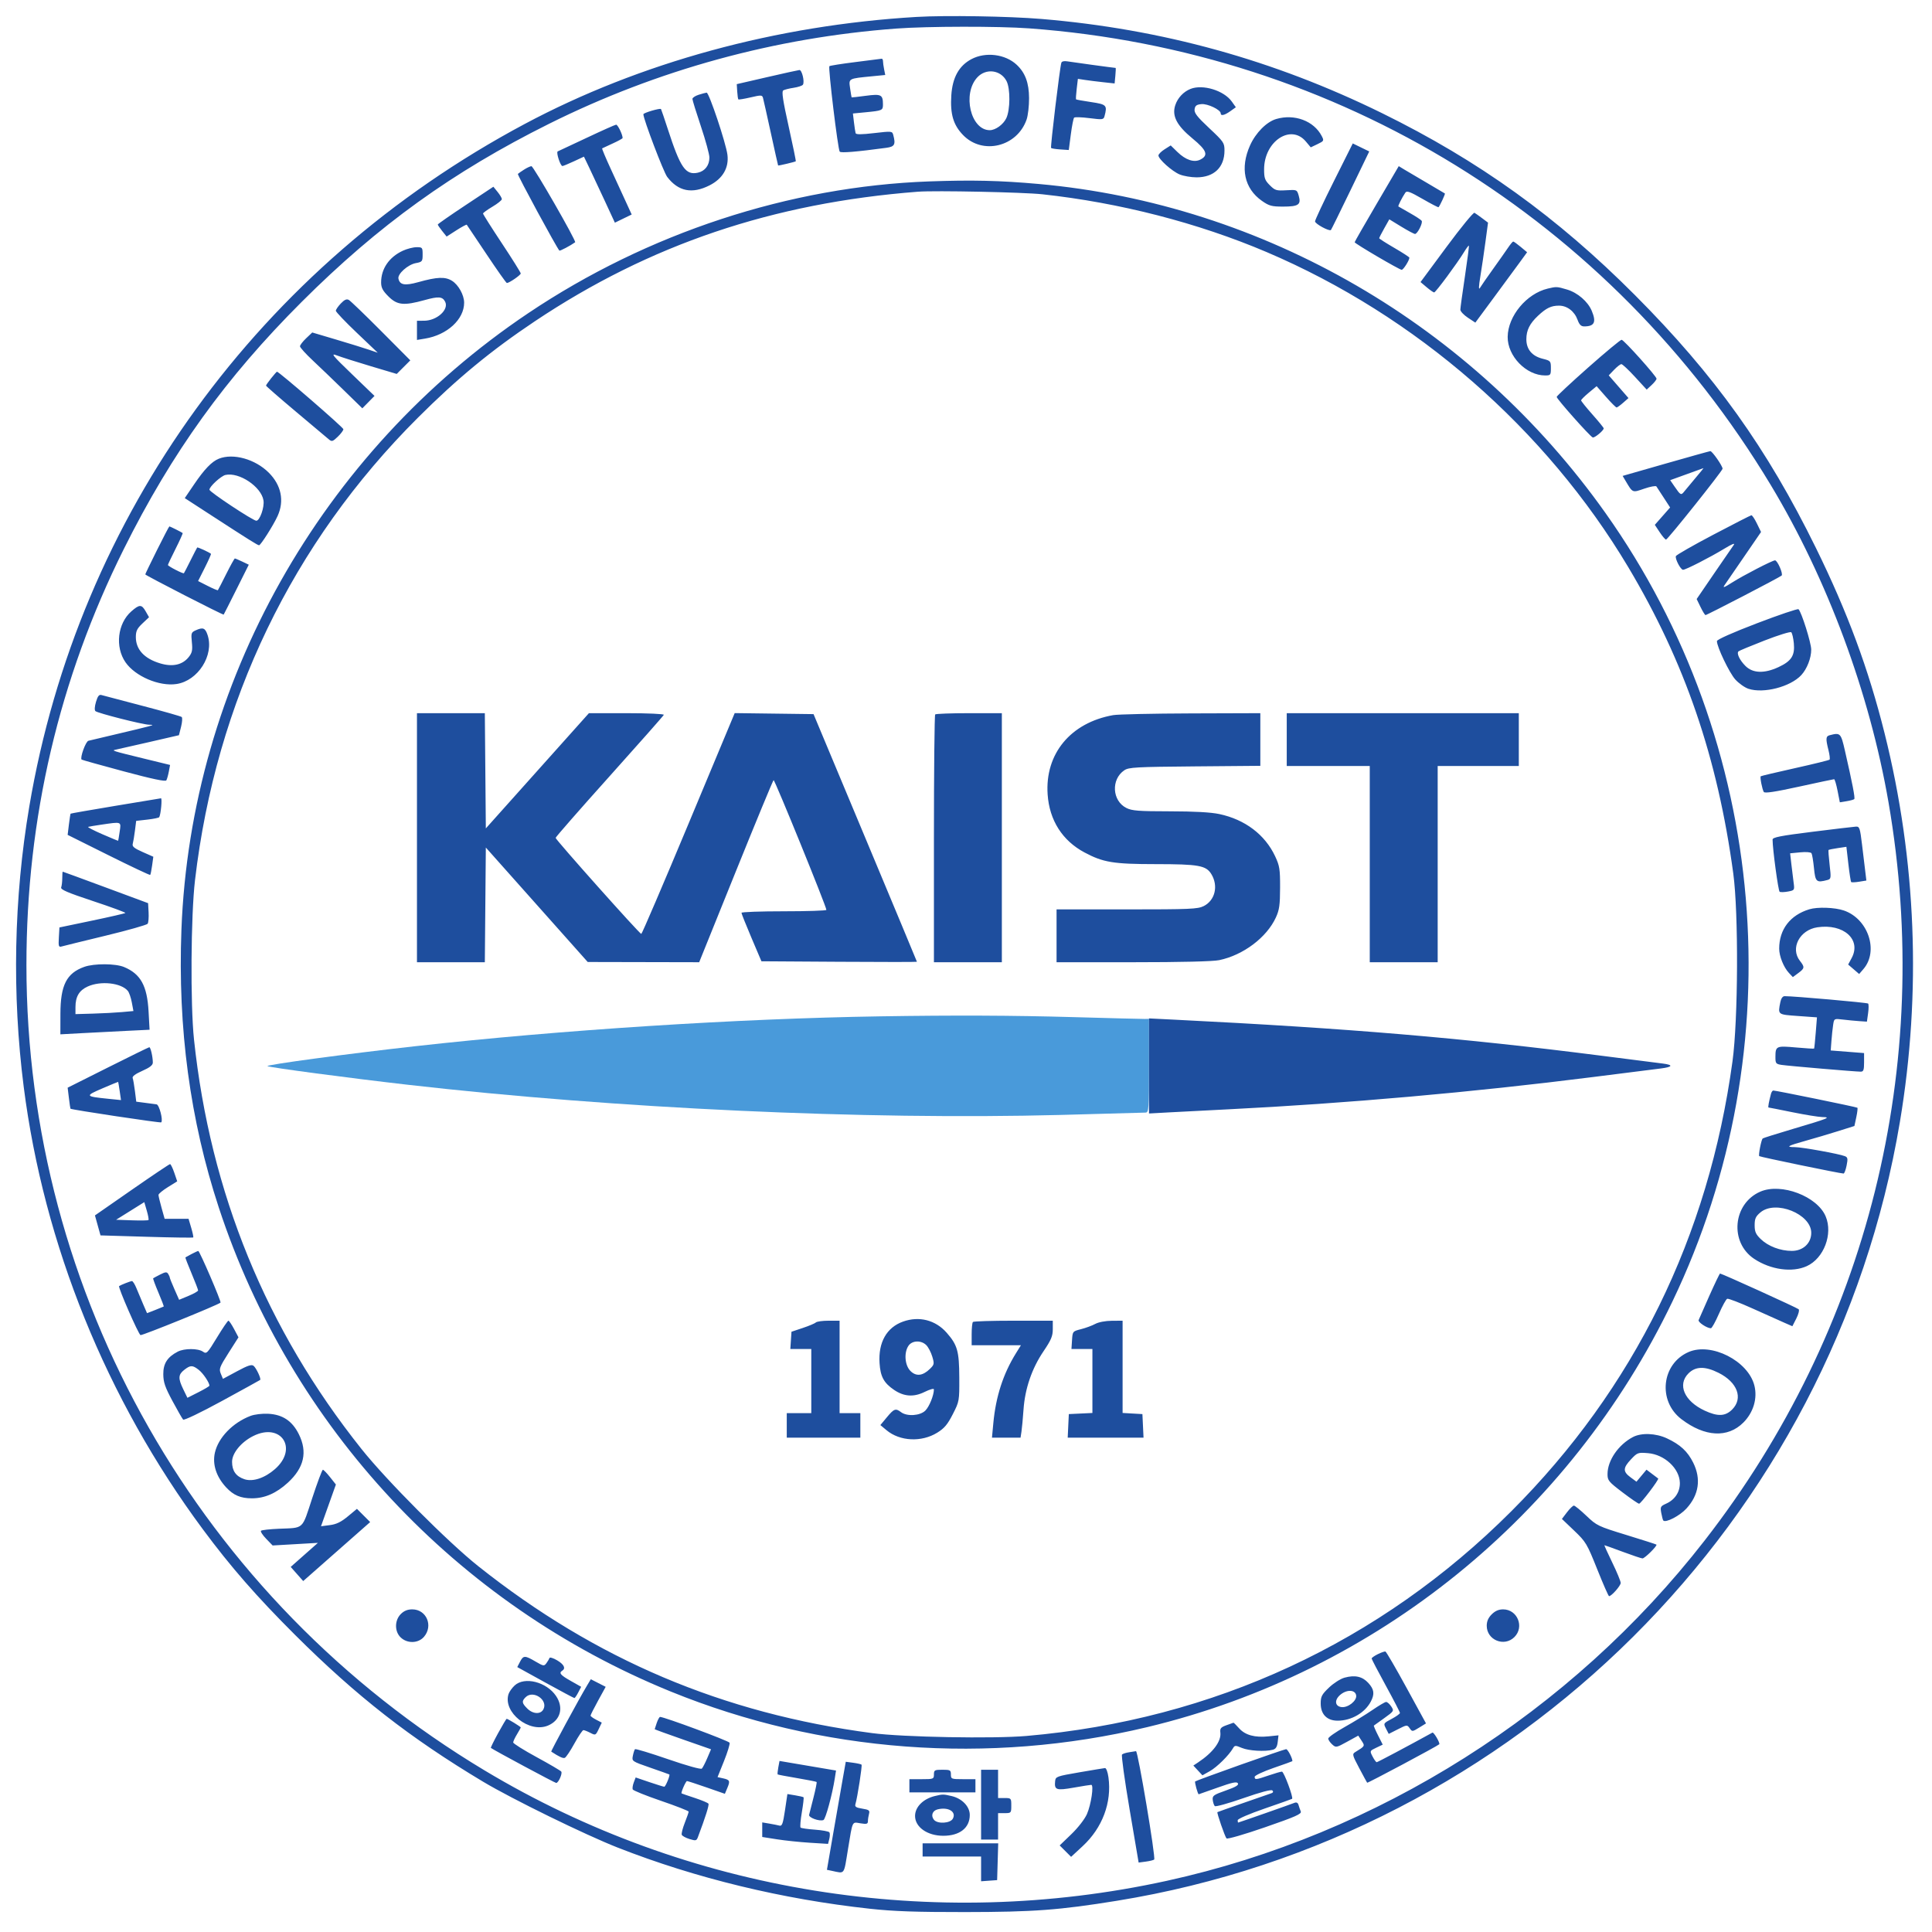 <svg xmlns="http://www.w3.org/2000/svg" width="1024" height="1024" viewBox="0 0 1024 1024" version="1.1"><path d="M 466.500 538.680 C 390.788 539.878, 296.938 545.910, 220 554.523 C 183.984 558.554, 140.946 564.351, 141.745 565.063 C 142.509 565.743, 185.322 571.427, 216.500 574.987 C 326.656 587.565, 458.088 593.635, 562 590.944 C 585.925 590.324, 606.288 589.762, 607.250 589.694 C 608.866 589.581, 609 587.678, 609 564.797 L 609 540.022 606.750 540.062 C 605.513 540.084, 588.525 539.651, 569 539.098 C 536.505 538.179, 505.996 538.055, 466.500 538.680" stroke="none" fill="#499ada" fill-rule="evenodd"/><path d="M 485.775 8.975 C 411.528 13.353, 339.109 33.144, 278.027 65.750 C 137.557 140.732, 41.631 272.925, 15.522 427.500 C 7.318 476.075, 6.303 526.940, 12.561 576 C 23.232 659.667, 56.357 741.508, 107.474 810.500 C 122.277 830.479, 136.043 846.247, 156.398 866.540 C 188.969 899.012, 217.334 921.159, 255.997 944.306 C 271.401 953.529, 310.174 972.505, 327.500 979.301 C 368.785 995.496, 414.655 1006.617, 461 1011.669 C 473.679 1013.051, 485.373 1013.460, 511.500 1013.435 C 547.848 1013.401, 561.528 1012.383, 592 1007.447 C 803.696 973.151, 971.561 806.152, 1006.994 594.593 C 1018.462 526.118, 1015.699 455.970, 998.886 388.723 C 990.329 354.497, 979.281 324.660, 962.514 290.500 C 936.522 237.543, 908.748 198.735, 866.540 156.398 C 825.252 114.983, 783.875 85.217, 732.500 59.971 C 675.129 31.779, 615.865 15.388, 552 10.051 C 534.705 8.606, 501.248 8.062, 485.775 8.975 M 475 15.140 C 410.695 19.938, 348.348 37.043, 291 65.622 C 239.940 91.067, 200.531 119.437, 159.942 159.968 C 119.651 200.203, 91.109 239.854, 65.622 291 C 31.299 359.875, 14.008 433.743, 14.008 511.500 C 14.008 686.436, 105.755 847.700, 256.868 938.375 C 364.529 1002.976, 494.521 1024.011, 618.401 996.877 C 730.227 972.384, 832.718 907.539, 903.499 816.500 C 990.087 705.130, 1025.055 564.766, 1000.956 425.294 C 990.931 367.272, 968.488 306.806, 938.492 257 C 853.533 115.934, 709.171 27.050, 545.500 15.036 C 529.248 13.843, 491.640 13.898, 475 15.140 M 514.907 31.328 C 508.300 34.817, 504.825 41.053, 504.218 50.507 C 503.576 60.502, 505.255 66.195, 510.427 71.558 C 520.765 82.278, 539.068 77.835, 544.113 63.381 C 544.858 61.246, 545.449 56.125, 545.425 52 C 545.378 43.905, 543.381 38.539, 538.834 34.298 C 532.799 28.668, 522.389 27.376, 514.907 31.328 M 453.305 32.907 C 446.047 33.815, 439.876 34.790, 439.592 35.075 C 438.854 35.812, 444.117 79.318, 445.072 80.382 C 445.766 81.155, 453.903 80.484, 469.750 78.346 C 474.198 77.746, 474.807 76.606, 473.426 71.464 C 472.897 69.496, 472.563 69.466, 463.342 70.543 C 456.538 71.338, 453.714 71.348, 453.488 70.578 C 453.313 69.985, 452.920 67.397, 452.615 64.826 L 452.059 60.153 458.780 59.505 C 467.702 58.646, 468.002 58.508, 467.985 55.281 C 467.956 50.149, 467.039 49.695, 458.879 50.772 C 454.820 51.308, 451.445 51.691, 451.378 51.623 C 451.311 51.555, 450.952 49.403, 450.580 46.840 C 449.805 41.494, 449.478 41.673, 462.350 40.415 L 469.199 39.746 468.600 36.748 C 468.270 35.099, 468 33.131, 468 32.375 C 468 31.619, 467.663 31.058, 467.250 31.128 C 466.837 31.199, 460.562 31.999, 453.305 32.907 M 562.536 33.267 C 561.705 35.907, 556.640 77.973, 557.098 78.431 C 557.365 78.698, 559.586 79.048, 562.033 79.208 L 566.482 79.500 567.555 71.270 C 568.145 66.743, 568.935 62.732, 569.311 62.356 C 569.686 61.980, 573.344 62.097, 577.438 62.617 C 584.481 63.509, 584.911 63.451, 585.427 61.530 C 586.965 55.807, 586.496 55.317, 578.311 54.100 C 574.083 53.471, 570.494 52.827, 570.336 52.669 C 570.178 52.511, 570.331 50, 570.676 47.088 L 571.303 41.793 574.902 42.343 C 576.881 42.646, 581.260 43.195, 584.634 43.563 L 590.768 44.232 591.160 40.116 C 591.376 37.852, 591.444 36, 591.311 36 C 590.653 36, 568.131 32.936, 565.712 32.517 C 564.008 32.222, 562.773 32.514, 562.536 33.267 M 406.500 40.909 L 390.500 44.596 390.738 48.452 C 390.869 50.574, 391.141 52.475, 391.343 52.677 C 391.546 52.879, 394.460 52.403, 397.819 51.619 C 403.388 50.320, 403.968 50.340, 404.397 51.847 C 404.656 52.756, 406.533 61.150, 408.569 70.500 C 410.605 79.850, 412.336 87.590, 412.417 87.699 C 412.575 87.911, 421.308 85.847, 421.781 85.486 C 421.936 85.367, 420.231 77.034, 417.993 66.968 C 414.939 53.233, 414.224 48.480, 415.127 47.922 C 415.789 47.512, 418.271 46.887, 420.642 46.531 C 423.013 46.175, 425.233 45.431, 425.576 44.877 C 426.558 43.288, 425.040 36.988, 423.705 37.111 C 423.042 37.172, 415.300 38.881, 406.500 40.909 M 518.033 40.964 C 509.925 49.644, 514.456 69, 524.597 69 C 527.631 69, 531.774 65.997, 533.365 62.643 C 535.472 58.204, 535.543 46.950, 533.490 42.980 C 530.425 37.055, 522.635 36.039, 518.033 40.964 M 631.001 47.123 C 627.259 48.615, 624.194 51.881, 622.924 55.729 C 621.047 61.418, 623.683 66.517, 632.065 73.414 C 639.677 79.675, 640.659 82.378, 636.138 84.623 C 632.823 86.270, 628.375 84.772, 624.057 80.555 L 620.499 77.081 617.250 79.139 C 615.462 80.271, 614 81.736, 614 82.395 C 614 84.331, 621.183 90.770, 625.218 92.451 C 627.263 93.303, 631.313 93.998, 634.218 93.996 C 643.468 93.990, 649 88.677, 649 79.800 C 649 75.713, 648.599 75.125, 640.909 67.915 C 634.449 61.858, 632.887 59.842, 633.159 57.914 C 633.429 56.005, 634.185 55.434, 636.776 55.185 C 640.061 54.869, 647 58.192, 647 60.082 C 647 61.588, 649.005 61.133, 652.109 58.923 L 655.026 56.845 652.863 53.807 C 648.696 47.956, 637.498 44.532, 631.001 47.123 M 370.250 50.247 C 368.462 50.820, 367 51.805, 367 52.436 C 367 53.067, 369.025 59.621, 371.500 67 C 373.975 74.379, 376 81.798, 376 83.486 C 376 87.619, 373.658 90.697, 369.880 91.526 C 363.385 92.953, 360.619 88.947, 353.979 68.500 C 352.193 63, 350.559 58.193, 350.348 57.817 C 349.980 57.162, 341 59.796, 341 60.559 C 341 63.104, 351.698 91.226, 353.629 93.759 C 359.509 101.467, 366.828 102.932, 376.071 98.250 C 383.059 94.711, 386.439 88.916, 385.551 82 C 384.746 75.738, 375.778 48.977, 374.526 49.102 C 373.962 49.158, 372.038 49.673, 370.250 50.247 M 676.460 63.064 C 671.326 64.557, 665.563 70.355, 662.559 77.048 C 657.177 89.041, 659.494 99.896, 668.836 106.456 C 672.647 109.131, 674.004 109.500, 680.036 109.500 C 688.228 109.500, 689.715 108.482, 688.368 103.793 C 687.423 100.506, 687.410 100.501, 681.725 100.841 C 676.506 101.154, 675.777 100.931, 673.015 98.168 C 670.403 95.557, 670 94.429, 670 89.734 C 670 74.929, 684.152 65.488, 692.114 74.981 L 694.727 78.098 698.307 76.390 C 701.735 74.756, 701.830 74.573, 700.539 72.092 C 696.368 64.078, 686.149 60.247, 676.460 63.064 M 311 73.027 C 303.025 76.796, 296.100 80.040, 295.612 80.236 C 294.626 80.631, 296.989 88, 298.102 88 C 298.486 88, 301.209 86.882, 304.151 85.514 L 309.500 83.029 312.255 88.764 C 313.770 91.919, 317.458 99.793, 320.452 106.263 L 325.894 118.025 330.352 115.860 L 334.810 113.694 331.557 106.597 C 329.767 102.694, 326.166 94.857, 323.554 89.181 C 320.942 83.506, 318.961 78.763, 319.152 78.642 C 319.343 78.520, 321.863 77.349, 324.750 76.040 C 327.637 74.730, 330 73.429, 330 73.150 C 330 71.316, 327.410 66.016, 326.549 66.088 C 325.972 66.136, 318.975 69.259, 311 73.027 M 706.999 96.003 C 701.499 106.991, 697 116.592, 697 117.339 C 697 118.635, 704.589 122.753, 705.419 121.906 C 705.638 121.683, 710.297 112.222, 715.772 100.883 L 725.728 80.266 721.362 78.145 L 716.997 76.025 706.999 96.003 M 277.742 89.914 C 276.226 90.886, 274.758 91.908, 274.482 92.185 C 274.072 92.595, 295.106 131.439, 296.485 132.818 C 296.798 133.131, 302.452 130.146, 304.833 128.410 C 305.607 127.845, 282.723 88.007, 281.664 88.073 C 281.024 88.113, 279.259 88.942, 277.742 89.914 M 729.682 107.985 C 723.257 118.942, 718 128.121, 718 128.383 C 718 129.086, 741.724 143, 742.923 143 C 743.825 143, 747 137.987, 747 136.563 C 747 136.268, 743.400 133.935, 739 131.378 C 734.600 128.822, 731 126.520, 731 126.262 C 731 126.005, 732.208 123.646, 733.684 121.021 L 736.367 116.246 742.701 120.123 C 746.185 122.255, 749.466 124, 749.992 124 C 751.280 124, 754.228 118.177, 753.520 117.032 C 753.211 116.532, 750.380 114.672, 747.229 112.898 C 744.078 111.124, 741.354 109.564, 741.176 109.430 C 740.854 109.187, 743.080 104.763, 744.862 102.104 C 745.620 100.974, 747.358 101.608, 753.988 105.432 C 758.492 108.030, 762.305 110.008, 762.461 109.828 C 763.278 108.885, 766.101 102.777, 765.824 102.552 C 765.646 102.408, 761.450 99.929, 756.500 97.043 C 751.550 94.158, 746.120 90.957, 744.432 89.930 L 741.365 88.062 729.682 107.985 M 492.500 96.151 C 418.405 98.831, 343.215 123.536, 280 165.971 C 170.063 239.770, 101.102 362.362, 96.158 492.785 C 94.183 544.899, 100.733 593.629, 115.936 639.928 C 154.169 756.360, 241.878 850.313, 355.500 896.545 C 435.081 928.926, 523.850 935.564, 608 915.426 C 729.603 886.325, 831.966 803.373, 886.438 689.788 C 951.006 555.153, 937.307 393.728, 850.982 271.974 C 780.330 172.327, 669.967 108.247, 550.500 97.507 C 530.212 95.683, 515.168 95.331, 492.500 96.151 M 246.773 108.737 C 238.674 114.106, 232.038 118.725, 232.028 119 C 232.018 119.275, 233.070 120.825, 234.365 122.444 L 236.721 125.388 241.898 122.065 C 244.746 120.238, 247.220 118.913, 247.397 119.121 C 247.573 119.330, 252.288 126.362, 257.875 134.750 C 263.461 143.137, 268.309 150, 268.648 150 C 269.906 150, 276 145.804, 276 144.938 C 276 144.444, 271.500 137.250, 266 128.951 C 260.500 120.652, 256.009 113.556, 256.020 113.181 C 256.031 112.806, 258.281 111.169, 261.020 109.543 C 263.759 107.917, 265.998 106.117, 265.995 105.543 C 265.992 104.969, 264.980 103.256, 263.745 101.737 L 261.500 98.973 246.773 108.737 M 486.500 101.611 C 409.562 107.563, 344.337 129.619, 283.538 170.242 C 260.339 185.742, 242.406 200.530, 221.425 221.461 C 154.989 287.741, 114.480 371.815, 103.360 466.500 C 101.150 485.323, 100.854 532.425, 102.829 551 C 111.473 632.268, 141.034 704.531, 191.600 768 C 204.910 784.707, 237.440 817.352, 253.500 830.119 C 315.770 879.622, 383.143 908.175, 462.240 918.585 C 478.659 920.746, 526.405 921.624, 544.095 920.089 C 643.141 911.499, 731.451 870.566, 801.009 801.009 C 866.072 735.946, 905.548 655.644, 918.261 562.500 C 921.269 540.457, 921.505 483.935, 918.675 463 C 910.382 401.635, 892.992 350.882, 863.055 300.672 C 819.285 227.260, 750.395 167.241, 671.264 133.575 C 634.942 118.122, 593.366 107.410, 552.500 102.976 C 542.328 101.873, 495.608 100.906, 486.500 101.611 M 766.704 130.851 L 752.908 149.500 756.166 152.250 C 757.958 153.762, 759.743 155, 760.132 155 C 760.920 155, 772.303 139.635, 775.915 133.697 C 777.187 131.606, 778.366 130.033, 778.535 130.201 C 778.703 130.370, 777.759 137.706, 776.436 146.504 C 775.114 155.302, 774.025 163.228, 774.016 164.117 C 774.007 165.007, 775.790 166.919, 777.977 168.366 L 781.955 170.998 791.744 157.749 C 797.128 150.462, 803.302 142.069, 805.464 139.097 L 809.395 133.693 805.985 130.847 C 804.110 129.281, 802.334 128.006, 802.038 128.012 C 801.742 128.019, 800.519 129.482, 799.319 131.262 C 798.120 133.043, 794.520 138.153, 791.319 142.618 C 788.119 147.083, 785.005 151.578, 784.399 152.605 C 783.666 153.850, 783.739 151.806, 784.617 146.487 C 785.342 142.094, 786.554 133.887, 787.311 128.249 L 788.686 117.998 785.593 115.678 C 783.892 114.402, 782.050 113.098, 781.500 112.780 C 780.950 112.463, 774.292 120.595, 766.704 130.851 M 213.500 132.896 C 206.237 136.258, 202 142.444, 202 149.683 C 202 152.476, 202.830 154.065, 205.882 157.118 C 210.516 161.751, 214.036 162.106, 225.062 159.050 C 232.431 157.008, 234.495 157.163, 235.910 159.868 C 238.105 164.064, 231.576 169.989, 224.750 169.996 L 221 170 221 175.088 L 221 180.176 225.250 179.476 C 237.018 177.538, 246 169.295, 246 160.433 C 246 156.396, 242.999 150.975, 239.580 148.839 C 235.958 146.576, 231.720 146.742, 221.710 149.541 C 214.551 151.543, 211.848 151.055, 211.176 147.640 C 210.688 145.162, 216.211 140.239, 220.350 139.462 C 223.807 138.814, 224 138.572, 224 134.889 C 224 131.164, 223.863 131.001, 220.750 131.022 C 218.963 131.034, 215.700 131.877, 213.500 132.896 M 820.332 152.959 C 809.099 155.635, 799.247 167.485, 799.098 178.500 C 798.960 188.724, 808.920 199, 818.968 199 C 821.823 199, 822 198.774, 822 195.119 C 822 191.363, 821.857 191.201, 817.576 190.124 C 811.992 188.717, 809 185.121, 809 179.815 C 809 175.053, 810.757 171.507, 815.165 167.370 C 819.557 163.248, 822.145 162, 826.299 162 C 830.596 162, 834.505 164.989, 836.147 169.530 C 837.065 172.069, 837.996 173, 839.619 173 C 845.104 173, 846.190 170.768, 843.648 164.718 C 841.584 159.808, 836.146 155.121, 830.603 153.475 C 825.185 151.866, 824.968 151.855, 820.332 152.959 M 180.646 160.848 C 179.191 162.367, 178 164.105, 178 164.711 C 178 165.316, 182.999 170.569, 189.110 176.383 L 200.219 186.953 195.360 185.297 C 192.687 184.386, 184.875 181.971, 178 179.931 L 165.500 176.222 162.250 179.307 C 160.463 181.004, 159 182.912, 159 183.548 C 159 184.183, 162.037 187.547, 165.750 191.024 C 169.463 194.501, 176.897 201.637, 182.272 206.882 L 192.044 216.418 195.272 213.133 L 198.500 209.848 186.587 198.367 C 176.004 188.168, 175.110 187.054, 178.587 188.397 C 180.739 189.229, 188.749 191.774, 196.386 194.052 L 210.272 198.195 213.871 194.595 L 217.471 190.995 201.986 175.433 C 193.469 166.874, 185.778 159.469, 184.896 158.978 C 183.721 158.324, 182.584 158.824, 180.646 160.848 M 841.813 194.750 C 832.646 202.863, 825.113 209.886, 825.073 210.357 C 824.988 211.350, 842.737 231.324, 844.178 231.857 C 845.144 232.215, 850 228.194, 850 227.037 C 850 226.699, 847.300 223.381, 844 219.664 C 840.700 215.946, 838.008 212.588, 838.018 212.202 C 838.028 211.816, 839.882 209.967, 842.138 208.093 L 846.241 204.685 851.203 210.343 C 853.933 213.454, 856.466 215.986, 856.833 215.968 C 857.200 215.951, 858.766 214.823, 860.313 213.462 L 863.126 210.987 857.896 204.973 L 852.665 198.959 855.519 195.980 C 857.090 194.341, 858.824 193, 859.374 193 C 859.923 193, 863.165 196.037, 866.577 199.750 L 872.780 206.500 875.390 204.076 C 876.826 202.742, 878 201.233, 878 200.721 C 878 199.434, 860.739 180.190, 859.491 180.085 C 858.935 180.038, 850.981 186.637, 841.813 194.750 M 143.750 200.447 C 142.238 202.342, 141 204.115, 141 204.385 C 141 204.656, 148.088 210.834, 156.750 218.114 C 165.412 225.394, 173.295 232.023, 174.267 232.846 C 175.866 234.199, 176.318 234.069, 179.017 231.483 C 180.658 229.912, 182 228.112, 182 227.484 C 182 226.564, 147.864 197, 146.802 197 C 146.636 197, 145.262 198.551, 143.750 200.447 M 882.764 245.730 L 860.028 252.239 861.588 254.870 C 865.427 261.344, 865.091 261.205, 871.542 258.986 C 874.747 257.883, 877.624 257.361, 877.935 257.827 C 878.246 258.293, 880.006 260.992, 881.846 263.824 L 885.192 268.975 881.141 273.577 L 877.090 278.179 879.678 282.090 C 881.101 284.240, 882.611 286, 883.032 286 C 883.909 286, 913 249.531, 913 248.431 C 913 246.949, 907.461 239.008, 906.500 239.112 C 905.950 239.172, 895.269 242.150, 882.764 245.730 M 116 243.121 C 112.265 244.606, 108.345 248.673, 102.856 256.757 L 97.929 264.014 112.215 273.286 C 132.132 286.214, 136.581 289, 137.307 289 C 138.177 289, 144.906 278.385, 147.133 273.500 C 150.789 265.478, 149.100 257.167, 142.464 250.530 C 135.281 243.348, 123.632 240.086, 116 243.121 M 893.865 251.378 L 885.230 254.500 887.495 257.797 C 890.787 262.588, 890.973 262.677, 892.818 260.337 C 893.743 259.164, 896.454 255.909, 898.843 253.102 C 901.232 250.296, 903.032 248.058, 902.843 248.128 C 902.654 248.199, 898.614 249.662, 893.865 251.378 M 119.500 251.736 C 117.116 252.278, 111 257.902, 111 259.553 C 111 260.709, 134.108 276, 135.855 276 C 137.706 276, 140.232 268.815, 139.647 265.212 C 138.470 257.959, 126.717 250.098, 119.500 251.736 M 908.058 283.424 C 897.364 289.051, 888.449 294.152, 888.247 294.759 C 887.755 296.234, 890.785 302, 892.051 302 C 893.476 302, 906.310 295.441, 913.862 290.853 C 918.103 288.276, 919.802 287.611, 918.885 288.885 C 918.123 289.943, 913.397 296.815, 908.383 304.155 L 899.266 317.500 901.330 321.750 C 902.465 324.087, 903.649 326, 903.962 326 C 904.772 326, 943.336 305.982, 944.304 305.059 C 945.214 304.191, 942.081 297, 940.793 297 C 939.409 297, 923.892 305.016, 918.052 308.747 C 913.853 311.430, 912.936 311.748, 914.052 310.132 C 914.849 308.979, 919.524 302.171, 924.442 295.004 L 933.385 281.972 931.205 277.486 C 930.007 275.019, 928.683 273.043, 928.263 273.096 C 927.843 273.149, 918.751 277.797, 908.058 283.424 M 83.231 291.510 C 79.804 298.391, 77 304.209, 77 304.439 C 77 304.950, 118.243 326.103, 118.553 325.750 C 118.674 325.613, 121.718 319.606, 125.317 312.402 L 131.862 299.304 128.397 297.652 C 126.491 296.744, 124.727 296, 124.477 296 C 124.227 296, 122.165 299.712, 119.895 304.250 C 117.625 308.788, 115.640 312.643, 115.483 312.817 C 115.327 312.992, 112.903 311.971, 110.096 310.549 L 104.993 307.963 108.561 300.879 C 110.523 296.983, 111.987 293.673, 111.814 293.525 C 110.854 292.699, 104.769 289.903, 104.526 290.176 C 104.367 290.354, 102.780 293.425, 101 297 C 99.220 300.575, 97.635 303.644, 97.478 303.820 C 97.092 304.253, 89 300.090, 89 299.457 C 89 299.181, 90.828 295.319, 93.063 290.874 C 95.298 286.430, 96.985 282.672, 96.813 282.524 C 96.319 282.099, 90.135 279, 89.781 279 C 89.606 279, 86.659 284.630, 83.231 291.510 M 69.600 324.047 C 62.293 330.462, 60.880 342.890, 66.530 351.043 C 71.689 358.487, 84.427 363.913, 93.539 362.546 C 104.948 360.836, 113.563 347.296, 110.038 336.617 C 108.772 332.779, 107.590 332.318, 103.632 334.122 C 101.367 335.154, 101.211 335.654, 101.690 340.372 C 102.120 344.611, 101.836 345.973, 100.051 348.226 C 96.736 352.412, 91.482 353.584, 84.898 351.606 C 76.454 349.069, 72 344.248, 72 337.646 C 72 334.474, 72.660 333.114, 75.495 330.440 L 78.990 327.144 77.245 324.078 C 75.061 320.241, 73.939 320.237, 69.600 324.047 M 931.250 330.341 C 918.253 335.312, 910 338.987, 910 339.804 C 910 342.881, 916.599 356.657, 919.737 360.130 C 921.604 362.197, 924.742 364.420, 926.711 365.070 C 934.735 367.718, 948.904 364.056, 954.702 357.835 C 957.752 354.563, 960.004 348.782, 959.980 344.282 C 959.961 340.674, 954.827 324.365, 953.251 322.907 C 952.838 322.525, 942.938 325.870, 931.250 330.341 M 935.268 339.478 C 927.990 342.312, 921.762 344.905, 921.427 345.240 C 920.341 346.326, 922.054 349.900, 925.140 352.986 C 929.027 356.873, 935.143 357.078, 942.674 353.572 C 949.504 350.391, 951.393 347.440, 950.767 340.925 C 950.500 338.151, 949.881 335.532, 949.391 335.104 C 948.901 334.676, 942.546 336.644, 935.268 339.478 M 50.887 371.982 C 50.149 374.446, 50.028 376.399, 50.582 376.909 C 51.740 377.975, 75.274 383.965, 78.844 384.102 C 81.489 384.204, 81.488 384.208, 78.500 385.048 C 76.850 385.512, 69.425 387.310, 62 389.043 C 54.575 390.776, 47.762 392.389, 46.861 392.629 C 45.410 393.014, 42.297 401.630, 43.260 402.593 C 43.453 402.786, 53.485 405.592, 65.555 408.829 C 80.600 412.864, 87.707 414.367, 88.159 413.608 C 88.521 412.998, 89.115 410.912, 89.479 408.971 L 90.140 405.442 76.320 402.069 C 59.191 397.888, 58.927 397.803, 61.500 397.298 C 62.600 397.082, 70.552 395.279, 79.172 393.291 L 94.844 389.677 95.974 385.190 C 96.595 382.723, 96.743 380.395, 96.302 380.018 C 95.861 379.641, 86.500 376.982, 75.500 374.109 C 64.500 371.236, 54.737 368.664, 53.805 368.393 C 52.523 368.020, 51.812 368.894, 50.887 371.982 M 221 444 L 221 510 238.986 510 L 256.971 510 257.236 479.606 L 257.500 449.212 284.500 479.542 L 311.500 509.872 341.040 509.936 L 370.580 510 389.983 461.940 C 400.654 435.507, 409.671 413.704, 410.020 413.488 C 410.594 413.133, 438 480.491, 438 482.256 C 438 482.665, 427.875 483, 415.500 483 C 403.125 483, 393 483.365, 393 483.810 C 393 484.256, 395.380 490.219, 398.288 497.060 L 403.576 509.500 444.788 509.761 C 467.455 509.905, 485.998 509.905, 485.995 509.761 C 485.992 509.617, 473.660 480.025, 458.591 444 L 431.193 378.500 410.299 378.231 L 389.405 377.961 364.974 436.481 C 351.537 468.666, 340.250 495, 339.893 495 C 339 495, 294.500 445.089, 294.500 444.088 C 294.500 443.645, 307.325 428.992, 323 411.526 C 338.675 394.059, 351.650 379.371, 351.833 378.884 C 352.020 378.390, 343.335 378, 332.153 378 L 312.139 378 284.819 408.538 L 257.500 439.076 257.236 408.538 L 256.971 378 238.986 378 L 221 378 221 444 M 495.667 378.667 C 495.300 379.033, 495 408.733, 495 444.667 L 495 510 513 510 L 531 510 531 444 L 531 378 513.667 378 C 504.133 378, 496.033 378.300, 495.667 378.667 M 590 379.035 C 567.415 383.046, 553.791 399.533, 555.267 421.068 C 556.206 434.768, 563.069 445.560, 574.829 451.828 C 584.735 457.108, 590.165 457.999, 612.460 458.006 C 635.340 458.012, 639.244 458.712, 642.048 463.311 C 645.855 469.555, 644.015 477.224, 637.986 480.248 C 634.854 481.819, 630.716 481.997, 597.250 481.998 L 560 482 560 496 L 560 510 600.451 510 C 626.034 510, 642.849 509.595, 646.201 508.898 C 658.940 506.250, 671.360 496.902, 676.239 486.291 C 678.076 482.293, 678.446 479.679, 678.470 470.500 C 678.497 460.644, 678.223 458.910, 675.840 453.825 C 670.471 442.372, 659.859 434.349, 646.270 431.469 C 641.737 430.509, 633.057 430.028, 620 430.016 C 603.457 430, 599.971 429.732, 597.014 428.248 C 589.426 424.443, 588.796 413.094, 595.904 408.264 C 598.239 406.678, 602 406.470, 633.250 406.202 L 668 405.904 668 391.952 L 668 378 631.250 378.118 C 611.038 378.182, 592.475 378.595, 590 379.035 M 682 392 L 682 406 704 406 L 726 406 726 458 L 726 510 744 510 L 762 510 762 458 L 762 406 783.500 406 L 805 406 805 392 L 805 378 743.500 378 L 682 378 682 392 M 969.750 389.689 C 967.701 390.225, 967.599 391.522, 969.128 397.595 C 969.749 400.060, 970.007 402.326, 969.701 402.632 C 969.396 402.937, 961.141 404.967, 951.357 407.143 C 941.573 409.319, 933.411 411.256, 933.220 411.447 C 932.736 411.931, 934 418.382, 934.848 419.753 C 935.340 420.550, 940.777 419.731, 953.521 416.939 C 963.409 414.773, 971.779 413.001, 972.120 413.001 C 972.461 413, 973.282 415.753, 973.944 419.119 L 975.147 425.238 978.698 424.662 C 980.650 424.345, 982.493 423.840, 982.794 423.540 C 983.326 423.007, 981.871 415.459, 977.822 397.750 C 975.708 388.506, 975.411 388.210, 969.750 389.689 M 61.072 427.125 C 48.187 429.268, 37.543 431.129, 37.419 431.261 C 37.295 431.392, 36.892 433.975, 36.523 437 L 35.853 442.500 57.540 453.304 C 69.467 459.245, 79.398 463.935, 79.609 463.724 C 79.819 463.514, 80.277 461.260, 80.625 458.716 L 81.260 454.090 75.555 451.567 C 71.125 449.607, 69.963 448.649, 70.353 447.272 C 70.629 446.297, 71.153 443.155, 71.516 440.290 L 72.177 435.079 78.111 434.408 C 81.374 434.039, 84.202 433.458, 84.395 433.118 C 85.253 431.604, 86.040 423.012, 85.311 423.114 C 84.865 423.177, 73.958 424.981, 61.072 427.125 M 53.523 437.114 C 50.235 437.593, 47.177 438.108, 46.726 438.258 C 46.275 438.408, 49.640 440.154, 54.203 442.137 C 58.766 444.121, 62.555 445.689, 62.622 445.622 C 62.689 445.555, 63.054 443.363, 63.433 440.750 C 64.220 435.327, 64.667 435.491, 53.523 437.114 M 960.500 440.878 C 943.663 442.980, 939.500 443.797, 939.502 445 C 939.508 450.007, 942.513 472.199, 943.246 472.652 C 943.732 472.952, 945.722 472.899, 947.669 472.534 C 951.172 471.877, 951.202 471.828, 950.644 467.685 C 950.334 465.383, 949.793 460.974, 949.442 457.887 L 948.804 452.273 954.152 451.753 C 957.232 451.454, 959.768 451.659, 960.133 452.236 C 960.480 452.787, 961.070 456.334, 961.443 460.119 C 962.167 467.466, 962.748 467.981, 968.555 466.421 C 970.499 465.898, 970.563 465.465, 969.733 458.339 C 969.251 454.198, 969.002 450.670, 969.178 450.498 C 969.355 450.327, 971.554 449.881, 974.064 449.508 L 978.629 448.829 979.675 457.941 C 980.250 462.953, 980.920 467.253, 981.163 467.496 C 981.406 467.739, 983.318 467.660, 985.412 467.321 L 989.218 466.703 988.660 462.101 C 988.354 459.571, 987.574 453.113, 986.928 447.750 C 985.846 438.772, 985.585 438.010, 983.627 438.128 C 982.457 438.199, 972.050 439.437, 960.500 440.878 M 33 465.418 C 33 467.298, 32.743 469.505, 32.430 470.322 C 31.984 471.485, 35.671 473.071, 49.383 477.617 C 59.021 480.812, 66.694 483.639, 66.434 483.899 C 66.175 484.159, 58.208 485.990, 48.731 487.967 L 31.500 491.564 31.195 496.867 C 30.924 501.580, 31.090 502.111, 32.695 501.643 C 33.688 501.354, 44.175 498.779, 56 495.921 C 67.825 493.063, 77.842 490.224, 78.260 489.612 C 78.678 489.001, 78.903 486.294, 78.760 483.598 L 78.500 478.696 56 470.355 C 43.625 465.767, 33.388 462.011, 33.250 462.007 C 33.112 462.003, 33 463.538, 33 465.418 M 958.994 481.934 C 948.816 485.030, 943.023 492.584, 943.006 502.782 C 942.999 506.780, 945.368 512.698, 948.167 515.678 L 950.239 517.883 953.119 515.754 C 956.538 513.226, 956.622 512.607, 954 509.273 C 948.772 502.626, 953.820 492.899, 963.230 491.488 C 977.120 489.405, 986.698 497.978, 981.423 507.773 L 979.563 511.227 982.478 513.735 L 985.394 516.243 987.663 513.606 C 995.885 504.046, 990.162 486.969, 977.263 482.574 C 972.458 480.937, 963.324 480.617, 958.994 481.934 M 44.655 512.459 C 35.277 515.803, 32.053 522.157, 32.022 537.359 L 32 548.219 42.750 547.630 C 48.663 547.307, 59.300 546.758, 66.389 546.412 L 79.279 545.783 78.743 536.054 C 77.994 522.464, 74.545 516.215, 65.768 512.548 C 61.191 510.635, 49.903 510.587, 44.655 512.459 M 46.480 522.870 C 41.963 524.922, 40 528.232, 39.999 533.797 L 39.999 537.500 49.249 537.240 C 54.337 537.097, 61.249 536.730, 64.609 536.425 L 70.718 535.871 69.862 531.292 C 69.392 528.774, 68.443 526.033, 67.753 525.202 C 64.201 520.917, 53.387 519.732, 46.480 522.870 M 943.625 531.125 C 942.275 537.876, 942.074 537.718, 953.014 538.501 L 963.029 539.218 962.377 547.359 C 962.018 551.837, 961.632 555.618, 961.517 555.762 C 961.403 555.906, 957.077 555.644, 951.905 555.179 C 941.415 554.236, 941.039 554.410, 941.015 560.205 C 941.001 563.618, 941.255 563.949, 944.250 564.415 C 947.780 564.964, 983.394 568.005, 986.250 568.002 C 987.679 568, 988 567.098, 988 563.075 L 988 558.150 979.158 557.458 L 970.316 556.767 970.703 551.633 C 970.916 548.810, 971.322 544.999, 971.606 543.165 C 972.122 539.831, 972.125 539.829, 976.811 540.395 C 979.390 540.706, 983.300 541.080, 985.500 541.227 L 989.500 541.494 990.134 536.997 C 990.483 534.524, 990.483 532.231, 990.134 531.902 C 989.598 531.396, 950.715 527.959, 945.875 527.990 C 944.859 527.996, 944.016 529.171, 943.625 531.125 M 609 564.973 L 609 590.169 619.750 589.578 C 625.663 589.253, 639.725 588.526, 651 587.963 C 713.776 584.825, 780.357 578.936, 844 570.891 C 861.325 568.702, 877.651 566.641, 880.279 566.312 C 886.637 565.517, 887.037 564.407, 881.225 563.688 C 878.626 563.366, 864.125 561.520, 849 559.584 C 774.836 550.095, 715.089 545.049, 622.250 540.435 L 609 539.777 609 564.973 M 57.176 565.807 L 35.853 576.500 36.523 582 C 36.892 585.025, 37.262 587.564, 37.347 587.642 C 37.937 588.190, 85.056 595.278, 85.454 594.879 C 86.552 593.781, 84.406 585.512, 82.974 585.322 C 82.163 585.215, 79.412 584.853, 76.860 584.519 L 72.219 583.910 71.518 578.298 C 71.132 575.212, 70.590 572.095, 70.313 571.373 C 69.988 570.526, 71.796 569.180, 75.404 567.585 C 79.411 565.813, 81 564.562, 81 563.180 C 81 560.136, 79.813 554.994, 79.125 555.057 C 78.781 555.088, 68.904 559.926, 57.176 565.807 M 54.200 576.899 C 44.933 580.879, 45.077 581.131, 57.316 582.376 L 64.133 583.069 63.438 578.285 C 63.056 575.653, 62.689 573.463, 62.622 573.418 C 62.555 573.372, 58.765 574.939, 54.200 576.899 M 938.660 579.750 C 937.577 583.744, 936.986 587, 937.343 587 C 937.553 587, 943.249 588.125, 950 589.500 C 956.751 590.875, 963.901 592.030, 965.888 592.068 C 970.702 592.158, 969.302 592.720, 950.091 598.416 C 941.616 600.929, 934.488 603.178, 934.252 603.415 C 933.485 604.182, 931.916 612.249, 932.433 612.767 C 932.890 613.223, 975.382 622, 977.135 622 C 977.546 622, 978.268 620.087, 978.740 617.750 C 979.473 614.124, 979.338 613.396, 977.821 612.790 C 974.717 611.551, 955.045 608, 951.283 608 C 946.236 608, 947.440 607.300, 957.112 604.608 C 961.726 603.324, 969.411 601.043, 974.190 599.538 L 982.880 596.802 983.870 592.164 C 984.414 589.613, 984.680 587.347, 984.461 587.128 C 984.077 586.744, 941.365 578, 939.873 578 C 939.467 578, 938.921 578.788, 938.660 579.750 M 69.888 630.597 L 50.322 644.195 51.795 649.489 L 53.269 654.783 77.677 655.515 C 91.102 655.918, 102.236 656.079, 102.419 655.874 C 102.603 655.668, 102.120 653.362, 101.346 650.750 L 99.939 646 93.602 646 L 87.264 646 85.632 640.184 C 84.734 636.986, 84 633.903, 84 633.334 C 84 632.765, 86.233 630.911, 88.962 629.215 L 93.923 626.130 92.368 621.565 C 91.512 619.054, 90.506 617, 90.133 617 C 89.759 617, 80.649 623.119, 69.888 630.597 M 933.007 631.593 C 918.428 637.915, 916.562 658.489, 929.775 667.232 C 938.511 673.014, 949.900 674.591, 957.616 671.087 C 966.676 666.972, 971.578 654.094, 967.653 644.718 C 963.182 634.038, 944.067 626.797, 933.007 631.593 M 69.008 641.828 L 61.534 646.500 69.891 646.792 C 74.488 646.953, 78.445 646.888, 78.685 646.648 C 78.926 646.408, 78.528 644.174, 77.802 641.684 L 76.482 637.156 69.008 641.828 M 933.077 642.589 C 930.537 644.726, 930 645.914, 930 649.393 C 930 652.836, 930.596 654.185, 933.254 656.761 C 937.158 660.546, 943.629 663, 949.703 663 C 955.656 663, 960 658.960, 960 653.422 C 960 643.450, 941.094 635.843, 933.077 642.589 M 101.500 664.672 C 99.850 665.548, 98.395 666.347, 98.266 666.450 C 98.137 666.552, 99.599 670.353, 101.516 674.897 C 103.432 679.441, 105 683.513, 105 683.946 C 105 684.379, 102.736 685.674, 99.969 686.824 L 94.937 688.915 92.469 683.333 C 91.111 680.263, 89.993 677.470, 89.985 677.126 C 89.976 676.782, 89.586 675.895, 89.117 675.156 C 88.417 674.051, 87.664 674.118, 84.883 675.533 C 83.022 676.480, 81.358 677.377, 81.184 677.527 C 81.010 677.676, 82.256 681.061, 83.952 685.048 C 85.649 689.034, 86.916 692.381, 86.768 692.486 C 86.621 692.590, 84.573 693.425, 82.217 694.343 L 77.933 696.010 75.877 691.255 C 74.745 688.640, 73.137 684.813, 72.301 682.750 C 71.466 680.688, 70.403 679, 69.938 679 C 69.198 679, 64.133 680.976, 63.130 681.656 C 62.423 682.135, 73.371 707.205, 74.472 707.628 C 75.356 707.967, 115.472 691.688, 116.877 690.420 C 117.406 689.942, 105.800 662.991, 105.086 663.040 C 104.764 663.062, 103.150 663.796, 101.500 664.672 M 906.007 686.750 C 903.123 693.212, 900.555 699.032, 900.300 699.682 C 899.872 700.777, 904.735 704, 906.815 704 C 907.318 704, 909.221 700.580, 911.044 696.400 C 912.866 692.220, 914.852 688.610, 915.458 688.378 C 916.063 688.146, 922.170 690.490, 929.029 693.587 C 935.888 696.684, 943.412 700.053, 945.748 701.073 L 949.996 702.927 952.079 698.845 C 953.225 696.599, 953.788 694.389, 953.331 693.932 C 952.567 693.169, 912.572 675, 911.655 675 C 911.433 675, 908.892 680.288, 906.007 686.750 M 478.637 700.465 C 469.951 703.561, 465.478 711.454, 466.177 722.446 C 466.635 729.634, 468.440 732.972, 473.865 736.666 C 479.130 740.251, 484.307 740.598, 490.059 737.751 C 492.819 736.385, 494.998 735.790, 494.994 736.403 C 494.979 739.530, 492.553 745.538, 490.463 747.628 C 487.680 750.411, 480.726 750.864, 477.559 748.468 C 474.702 746.307, 473.850 746.615, 470.060 751.177 L 466.619 755.319 469.895 758.053 C 476.952 763.945, 488.414 764.502, 496.744 759.359 C 500.526 757.024, 502.217 755.016, 505 749.559 C 508.465 742.764, 508.499 742.570, 508.443 730.098 C 508.381 716.126, 507.465 712.878, 501.761 706.380 C 495.844 699.642, 487.170 697.423, 478.637 700.465 M 114.998 708.912 C 109.886 717.332, 109.476 717.746, 107.571 716.412 C 104.982 714.599, 97.679 714.595, 94.200 716.405 C 88.703 719.265, 86.496 722.719, 86.549 728.379 C 86.589 732.644, 87.472 735.220, 91.404 742.546 C 94.047 747.471, 96.591 751.906, 97.058 752.403 C 97.550 752.927, 106.213 748.778, 117.703 742.514 C 128.591 736.578, 137.673 731.574, 137.885 731.393 C 138.527 730.844, 135.878 725.144, 134.418 723.932 C 133.361 723.055, 131.368 723.706, 125.611 726.812 L 118.170 730.825 117.029 728.071 C 115.990 725.561, 116.354 724.585, 121.142 717.063 L 126.395 708.809 124.059 704.405 C 122.774 701.982, 121.427 700, 121.065 700 C 120.704 700, 117.974 704.010, 114.998 708.912 M 432.450 700.920 C 431.928 701.426, 428.800 702.742, 425.500 703.844 L 419.500 705.848 419.195 710.424 L 418.890 715 424.445 715 L 430 715 430 732 L 430 749 423.500 749 L 417 749 417 755.500 L 417 762 436.500 762 L 456 762 456 755.500 L 456 749 450.500 749 L 445 749 445 724.500 L 445 700 439.200 700 C 436.010 700, 432.972 700.414, 432.450 700.920 M 515.667 700.667 C 515.300 701.033, 515 703.958, 515 707.167 L 515 713 528.057 713 L 541.113 713 538.477 717.250 C 531.690 728.194, 527.804 740.189, 526.489 754.250 L 525.765 762 533.337 762 L 540.909 762 541.403 758.750 C 541.674 756.962, 542.163 751.702, 542.488 747.059 C 543.264 735.964, 546.927 725.291, 553.070 716.220 C 557.156 710.187, 558 708.175, 558 704.470 L 558 700 537.167 700 C 525.708 700, 516.033 700.300, 515.667 700.667 M 580.500 701.705 C 578.850 702.599, 575.475 703.846, 573 704.476 C 568.538 705.611, 568.497 705.660, 568.195 710.310 L 567.890 715 573.445 715 L 579 715 579 731.952 L 579 748.905 572.750 749.202 L 566.500 749.500 566.202 755.750 L 565.905 762 586 762 L 606.095 762 605.798 755.750 L 605.500 749.500 600.250 749.198 L 595 748.895 595 724.448 L 595 700 589.250 700.040 C 585.911 700.063, 582.242 700.762, 580.500 701.705 M 481.557 713.223 C 479.033 716.826, 479.537 723.627, 482.550 726.641 C 485.572 729.662, 489.081 729.274, 492.924 725.492 C 495.193 723.259, 495.270 722.843, 494.117 718.996 C 493.440 716.735, 492.011 714.011, 490.943 712.943 C 488.275 710.275, 483.522 710.417, 481.557 713.223 M 895.007 716.593 C 880.629 722.828, 878.521 742.546, 891.200 752.199 C 903.578 761.623, 915.716 762.284, 924.013 753.987 C 929.352 748.648, 931.577 741.178, 929.860 734.358 C 926.576 721.317, 907.057 711.368, 895.007 716.593 M 97.635 726.073 C 94.434 728.590, 94.343 730.595, 97.166 736.404 L 99.331 740.862 105.166 737.916 C 108.375 736.297, 111 734.730, 111 734.436 C 111 732.826, 107.685 727.897, 105.385 726.088 C 102.068 723.479, 100.935 723.477, 97.635 726.073 M 894.923 727.923 C 888.933 733.914, 892.720 742.632, 903.493 747.649 C 910.419 750.874, 914.437 750.717, 918.077 747.077 C 924.043 741.111, 920.881 732.611, 910.832 727.603 C 903.688 724.043, 898.703 724.144, 894.923 727.923 M 132.763 750.460 C 123.358 754.050, 115.692 761.976, 113.896 769.966 C 112.506 776.154, 114.634 782.706, 119.864 788.339 C 123.763 792.539, 127.541 794.143, 133.533 794.143 C 140.310 794.143, 146.449 791.466, 152.577 785.839 C 161.193 777.927, 163.079 769.565, 158.377 760.129 C 154.882 753.116, 149.777 749.715, 142.160 749.324 C 138.953 749.160, 134.880 749.652, 132.763 750.460 M 134.290 761.086 C 127.871 764.263, 123 770.172, 123 774.780 C 123 779.615, 125.085 782.543, 129.585 784.028 C 134.027 785.494, 140.349 783.388, 145.754 778.643 C 158.151 767.758, 149.030 753.789, 134.290 761.086 M 865.500 761.657 C 857.810 765.698, 852.064 774.032, 852.022 781.205 C 852.001 784.668, 852.518 785.304, 859.941 790.955 C 864.308 794.280, 868.272 797, 868.748 797 C 869.684 797, 879.473 784.072, 878.867 783.636 C 878.665 783.491, 877.190 782.379, 875.590 781.166 L 872.679 778.960 870.021 782.144 L 867.363 785.328 864.181 782.976 C 860.111 779.967, 860.173 778.019, 864.486 773.446 C 867.841 769.889, 868.179 769.767, 873.496 770.208 C 882.222 770.932, 890.159 778.299, 890.358 785.858 C 890.485 790.719, 887.781 794.860, 883.107 796.961 C 880.092 798.317, 879.905 798.679, 880.518 801.961 C 880.881 803.908, 881.360 805.685, 881.583 805.910 C 882.900 807.247, 890.252 803.450, 893.799 799.602 C 900.466 792.370, 901.730 783.864, 897.422 775.220 C 894.445 769.245, 890.552 765.648, 883.500 762.355 C 877.621 759.609, 869.961 759.312, 865.500 761.657 M 165.488 794.037 C 159.905 811.041, 161.373 809.696, 147.763 810.271 C 142.958 810.474, 138.714 810.953, 138.332 811.335 C 137.949 811.717, 139.181 813.628, 141.068 815.582 L 144.500 819.134 156.500 818.441 L 168.500 817.747 164 821.722 C 161.525 823.909, 158.281 826.778, 156.790 828.099 L 154.080 830.500 157.393 834.246 L 160.705 837.992 178.451 822.361 L 196.196 806.730 192.692 803.226 L 189.189 799.722 184.344 803.734 C 180.760 806.703, 178.283 807.902, 174.820 808.344 L 170.140 808.943 174.085 797.884 L 178.030 786.826 174.931 782.913 C 173.226 780.761, 171.515 779, 171.129 779 C 170.742 779, 168.203 785.767, 165.488 794.037 M 830.542 801.534 L 827.846 805.069 834.357 811.284 C 840.567 817.212, 841.133 818.160, 846.566 831.750 C 849.699 839.587, 852.516 846, 852.827 846 C 854.145 846, 859 840.487, 859 838.990 C 859 838.091, 856.990 833.225, 854.533 828.177 C 852.077 823.130, 850.215 819, 850.397 819 C 850.579 819, 854.952 820.573, 860.114 822.495 C 865.276 824.417, 869.974 825.992, 870.554 825.995 C 871.757 826.001, 878.589 819.218, 877.932 818.671 C 877.694 818.473, 870.525 816.175, 862 813.563 C 847.028 808.975, 846.307 808.629, 840.824 803.407 C 837.703 800.433, 834.718 798, 834.193 798 C 833.667 798, 832.024 799.590, 830.542 801.534 M 212.455 855.455 C 209.080 858.829, 209.064 864.772, 212.421 867.926 C 215.929 871.221, 221.707 871.042, 224.716 867.544 C 229.748 861.694, 226.032 853, 218.500 853 C 216.021 853, 214.149 853.760, 212.455 855.455 M 790.636 855.636 C 788.819 857.454, 788 859.332, 788 861.682 C 788 869.271, 797.284 873.062, 802.673 867.673 C 808.062 862.284, 804.271 853, 796.682 853 C 794.332 853, 792.454 853.819, 790.636 855.636 M 730.250 876.749 C 728.462 877.637, 727 878.667, 727 879.038 C 727 879.410, 730.375 885.873, 734.500 893.401 C 738.625 900.930, 742 907.456, 742 907.905 C 742 908.355, 740.011 909.777, 737.581 911.067 C 733.206 913.388, 733.176 913.439, 734.608 916.209 L 736.055 919.006 740.928 916.537 C 745.704 914.116, 745.828 914.106, 747.150 916.001 C 748.476 917.901, 748.565 917.895, 752.155 915.688 L 755.809 913.441 745.453 894.487 C 739.758 884.062, 734.738 875.443, 734.299 875.334 C 733.859 875.225, 732.038 875.862, 730.250 876.749 M 275.607 880.793 L 274.162 883.586 289.044 891.793 C 297.229 896.307, 304.156 900, 304.437 900 C 304.718 900, 305.643 898.658, 306.491 897.018 L 308.033 894.036 302.516 890.922 C 297.037 887.830, 296.083 886.685, 298 885.500 C 299.980 884.276, 298.932 882.157, 295.282 880.004 C 293.237 878.797, 291.420 878.239, 291.246 878.763 C 291.071 879.287, 290.342 880.517, 289.627 881.496 C 288.397 883.178, 288.079 883.131, 283.825 880.638 C 278.180 877.330, 277.390 877.345, 275.607 880.793 M 712.636 889.194 C 710.485 889.783, 706.826 892.116, 704.386 894.455 C 700.562 898.118, 700 899.198, 700 902.874 C 700 908.631, 703.318 912, 708.987 912 C 716.247 912, 723.463 907.820, 726.595 901.800 C 728.662 897.826, 728.328 895.391, 725.250 892.013 C 722.095 888.550, 718.180 887.675, 712.636 889.194 M 311.201 893.266 C 306.959 900.329, 291.865 928.191, 292.172 928.392 C 296.451 931.182, 298.377 932.069, 299.346 931.698 C 299.997 931.448, 302.286 928.039, 304.433 924.122 C 306.580 920.205, 308.734 917, 309.218 917 C 309.703 917, 311.356 917.650, 312.891 918.444 C 315.614 919.852, 315.724 919.802, 317.319 916.458 L 318.954 913.028 315.977 911.488 C 314.340 910.641, 313 909.661, 313 909.310 C 313 908.958, 314.805 905.382, 317.011 901.361 L 321.023 894.052 317.083 892.042 L 313.143 890.032 311.201 893.266 M 272.763 893.344 C 271.372 894.633, 269.914 896.697, 269.522 897.931 C 266.468 907.553, 280.507 918.740, 290.431 914.593 C 297.057 911.825, 298.895 905.107, 294.720 898.913 C 289.683 891.437, 278.014 888.478, 272.763 893.344 M 710.641 898.068 C 707.148 900.816, 707.366 904.368, 711.055 904.798 C 714.485 905.197, 719.205 901.444, 718.804 898.635 C 718.377 895.635, 714.110 895.339, 710.641 898.068 M 278.571 899.571 C 276.440 901.703, 276.583 902.674, 279.455 905.545 C 282.448 908.539, 286.525 908.756, 288 906 C 290.654 901.041, 282.596 895.547, 278.571 899.571 M 727.432 906.326 C 724.095 908.622, 717.457 912.692, 712.682 915.371 C 707.907 918.050, 704 920.793, 704 921.466 C 704 922.139, 704.923 923.526, 706.052 924.547 C 708.063 926.367, 708.223 926.339, 714.003 923.162 L 719.901 919.919 721.645 922.581 C 723.530 925.459, 723.543 925.435, 718.337 928.625 C 716.609 929.684, 716.732 930.189, 720.408 937.125 C 722.557 941.181, 724.454 944.672, 724.623 944.882 C 724.880 945.200, 761.822 925.494, 762.824 924.505 C 763.423 923.914, 759.922 917.930, 759.207 918.324 C 746.155 925.509, 730.164 934, 729.685 934 C 729.336 934, 728.353 932.649, 727.498 930.997 C 725.952 928.006, 725.960 927.987, 729.411 926.341 L 732.876 924.689 730.371 919.745 C 728.993 917.026, 728.008 914.706, 728.183 914.589 C 728.357 914.472, 730.853 912.686, 733.728 910.619 C 738.867 906.926, 738.929 906.821, 737.363 904.431 C 736.487 903.094, 735.259 902.034, 734.635 902.076 C 734.011 902.118, 730.769 904.031, 727.432 906.326 M 348.098 913.149 C 347.494 914.881, 347 916.396, 347 916.514 C 347 916.633, 353.719 919.076, 361.931 921.943 L 376.862 927.156 374.867 931.828 C 373.770 934.398, 372.476 936.903, 371.992 937.395 C 371.475 937.919, 364.071 935.859, 354.112 932.422 C 344.763 929.194, 336.867 926.799, 336.567 927.100 C 336.267 927.400, 335.757 928.964, 335.435 930.575 C 334.852 933.492, 334.890 933.518, 344.675 936.913 C 350.079 938.789, 354.615 940.403, 354.755 940.499 C 355.291 940.871, 352.767 947, 352.077 947 C 351.677 947, 348.103 945.895, 344.133 944.545 L 336.916 942.091 335.917 944.718 C 335.368 946.163, 335.112 947.830, 335.349 948.422 C 335.586 949.015, 342.354 951.747, 350.390 954.493 C 358.425 957.240, 365 959.811, 365 960.206 C 365 960.602, 364.079 963.263, 362.953 966.119 C 361.827 968.976, 361.103 971.827, 361.344 972.455 C 361.586 973.084, 363.431 974.104, 365.445 974.722 C 368.808 975.754, 369.175 975.668, 369.926 973.673 C 373.972 962.919, 375.932 956.700, 375.497 955.996 C 375.212 955.534, 371.946 954.160, 368.239 952.942 C 364.533 951.725, 361.395 950.648, 361.267 950.548 C 360.779 950.170, 363.472 944, 364.126 944 C 364.504 944, 369.175 945.520, 374.506 947.377 L 384.200 950.755 385.510 947.637 C 387.082 943.899, 386.824 943.340, 383.148 942.533 L 380.319 941.911 383.741 933.389 C 385.623 928.702, 386.955 924.334, 386.702 923.683 C 386.327 922.719, 352.068 909.999, 349.848 910 C 349.489 910, 348.702 911.417, 348.098 913.149 M 264.015 918.591 C 261.723 922.766, 259.995 926.292, 260.174 926.426 C 261.842 927.677, 294.139 945, 294.802 945 C 295.964 945, 298.171 940.086, 297.498 938.997 C 297.208 938.528, 291.353 935.089, 284.486 931.354 C 277.619 927.619, 272.002 924.099, 272.004 923.531 C 272.006 922.964, 272.906 921.027, 274.004 919.226 C 275.102 917.425, 276 915.782, 276 915.575 C 276 915.187, 269.166 911, 268.533 911 C 268.339 911, 266.306 914.416, 264.015 918.591 M 650 914.419 C 647.072 915.479, 646.551 916.109, 646.812 918.272 C 647.374 922.924, 642.947 928.859, 634.976 934.141 L 632.500 935.782 634.903 938.369 L 637.307 940.956 641.241 938.744 C 645.001 936.631, 651.376 930.328, 653.500 926.625 C 654.427 925.009, 654.772 924.995, 658.218 926.441 C 661.919 927.993, 670.554 928.495, 674.651 927.396 C 676.219 926.975, 676.914 925.861, 677.214 923.289 L 677.627 919.759 672.414 920.297 C 665.100 921.052, 660.005 919.670, 656.764 916.053 C 655.259 914.374, 653.909 913.034, 653.764 913.076 C 653.619 913.118, 651.925 913.722, 650 914.419 M 657.222 935.460 C 644.419 940.005, 633.729 943.938, 633.467 944.199 C 633.076 944.590, 634.849 951.001, 635.348 951 C 635.432 951, 639.961 949.405, 645.414 947.456 C 653.098 944.709, 655.505 944.200, 656.118 945.192 C 656.692 946.120, 654.934 947.166, 649.705 949.005 C 643.205 951.290, 642.527 951.779, 642.779 953.998 C 642.932 955.351, 643.422 956.822, 643.867 957.267 C 644.312 957.712, 651.145 955.815, 659.051 953.051 C 668.172 949.863, 673.775 948.375, 674.380 948.980 C 674.986 949.586, 674.816 950.119, 673.917 950.439 C 673.138 950.717, 666.425 953.047, 659 955.616 C 651.575 958.186, 645.391 960.370, 645.257 960.471 C 644.839 960.784, 649.219 973.453, 650.069 974.388 C 650.527 974.892, 659.369 972.338, 670.489 968.491 C 686.696 962.884, 689.986 961.428, 689.437 960.103 C 689.072 959.221, 688.540 957.687, 688.255 956.693 C 687.915 955.505, 687.183 955.107, 686.119 955.529 C 683.826 956.438, 656.552 966, 656.250 966 C 656.112 966, 656.001 965.438, 656.002 964.750 C 656.004 964.039, 662.148 961.383, 670.252 958.590 C 678.089 955.889, 684.650 953.564, 684.834 953.422 C 685.636 952.805, 680.492 939, 679.460 939 C 678.829 939, 675.697 939.900, 672.500 941 C 665.685 943.345, 665 943.413, 665 941.750 C 665 941.063, 669.500 938.947, 675 937.049 C 680.500 935.152, 685 933.531, 685 933.449 C 685 931.776, 682.496 927.026, 681.652 927.098 C 681.018 927.152, 670.025 930.915, 657.222 935.460 M 598.500 928.727 C 596.850 928.962, 595.141 929.501, 594.701 929.926 C 594.262 930.350, 596.062 943.409, 598.701 958.946 L 603.500 987.196 607.333 986.682 C 609.441 986.399, 611.425 985.908, 611.742 985.591 C 612.638 984.695, 603.103 927.899, 602.099 928.150 C 601.770 928.232, 600.150 928.492, 598.500 928.727 M 412.515 936.772 C 412.161 938.660, 412.013 940.329, 412.186 940.481 C 412.358 940.633, 416.990 941.514, 422.477 942.439 C 427.964 943.364, 432.617 944.284, 432.817 944.484 C 433.017 944.684, 432.284 948.369, 431.188 952.674 C 430.092 956.978, 429.039 961.127, 428.848 961.894 C 428.478 963.375, 434.280 965.490, 436.439 964.662 C 437.576 964.226, 441.143 951.116, 442.480 942.460 L 443.105 938.421 428.132 935.880 L 413.159 933.339 412.515 936.772 M 446.614 943.137 C 445.699 948.287, 443.452 961.170, 441.620 971.767 L 438.289 991.035 440.895 991.578 C 447.972 993.053, 447.146 994.168, 449.471 980 C 451.991 964.647, 451.499 965.664, 456.049 966.392 C 459.392 966.926, 460.002 966.752, 460.014 965.262 C 460.021 964.293, 460.282 962.551, 460.594 961.391 C 461.086 959.558, 460.617 959.194, 457.019 958.619 C 453.713 958.090, 452.983 957.609, 453.395 956.228 C 454.469 952.637, 457.082 935.748, 456.633 935.300 C 456.376 935.043, 454.390 934.594, 452.221 934.303 L 448.277 933.774 446.614 943.137 M 572 939.378 C 560.082 941.427, 559.488 941.643, 559.241 944.014 C 558.749 948.739, 559.811 949.116, 569.052 947.490 C 573.698 946.672, 577.900 946.002, 578.390 946.001 C 579.863 945.999, 578.306 956.519, 576.093 961.522 C 574.907 964.204, 571.393 968.731, 567.840 972.154 L 561.653 978.115 564.679 981.141 L 567.706 984.167 573.824 978.502 C 584.301 968.803, 589.338 955.366, 587.502 942.017 C 587.110 939.167, 586.313 937.049, 585.656 937.114 C 585.020 937.177, 578.875 938.196, 572 939.378 M 495 940.500 C 495 942.910, 494.767 943, 488.500 943 L 482 943 482 946.500 L 482 950 499.500 950 L 517 950 517 946.500 L 517 943 510.500 943 C 504.233 943, 504 942.910, 504 940.500 C 504 938.204, 503.633 938, 499.500 938 C 495.367 938, 495 938.204, 495 940.500 M 520 956.500 L 520 975 524.500 975 L 529 975 529 968 L 529 961 532.500 961 C 535.917 961, 536 960.905, 536 957 C 536 953.095, 535.917 953, 532.500 953 L 529 953 529 945.500 L 529 938 524.500 938 L 520 938 520 956.500 M 416.061 959.474 C 415 966.610, 414.505 967.990, 413.142 967.620 C 412.239 967.375, 409.813 966.890, 407.750 966.542 L 404 965.909 404 969.775 L 404 973.641 411.750 974.862 C 416.012 975.534, 423.862 976.356, 429.194 976.689 L 438.888 977.295 439.538 974.704 C 439.896 973.280, 439.932 971.699, 439.619 971.193 C 439.306 970.687, 435.873 970.045, 431.989 969.767 C 428.106 969.489, 424.654 968.988, 424.319 968.652 C 423.984 968.317, 424.290 964.649, 425 960.500 C 425.710 956.351, 426.112 952.793, 425.895 952.593 C 425.678 952.392, 423.664 951.925, 421.420 951.555 L 417.340 950.882 416.061 959.474 M 495.500 951.929 C 489.285 953.429, 485 957.743, 485 962.500 C 485 968.420, 491.522 973, 499.951 973 C 508.687 973, 514 968.827, 514 961.965 C 514 957.475, 509.920 953.234, 504.362 951.944 C 499.993 950.930, 499.641 950.929, 495.500 951.929 M 497.005 958.989 C 494.190 959.664, 493.233 962.371, 495.040 964.548 C 496.944 966.842, 503.700 966.429, 505.034 963.936 C 506.994 960.273, 502.696 957.625, 497.005 958.989 M 489 980.500 L 489 984 504.500 984 L 520 984 520 990.557 L 520 997.115 524.250 996.807 L 528.500 996.500 528.786 986.750 L 529.072 977 509.036 977 L 489 977 489 980.500" stroke="none" fill="#1e4e9e" fill-rule="evenodd"/></svg>